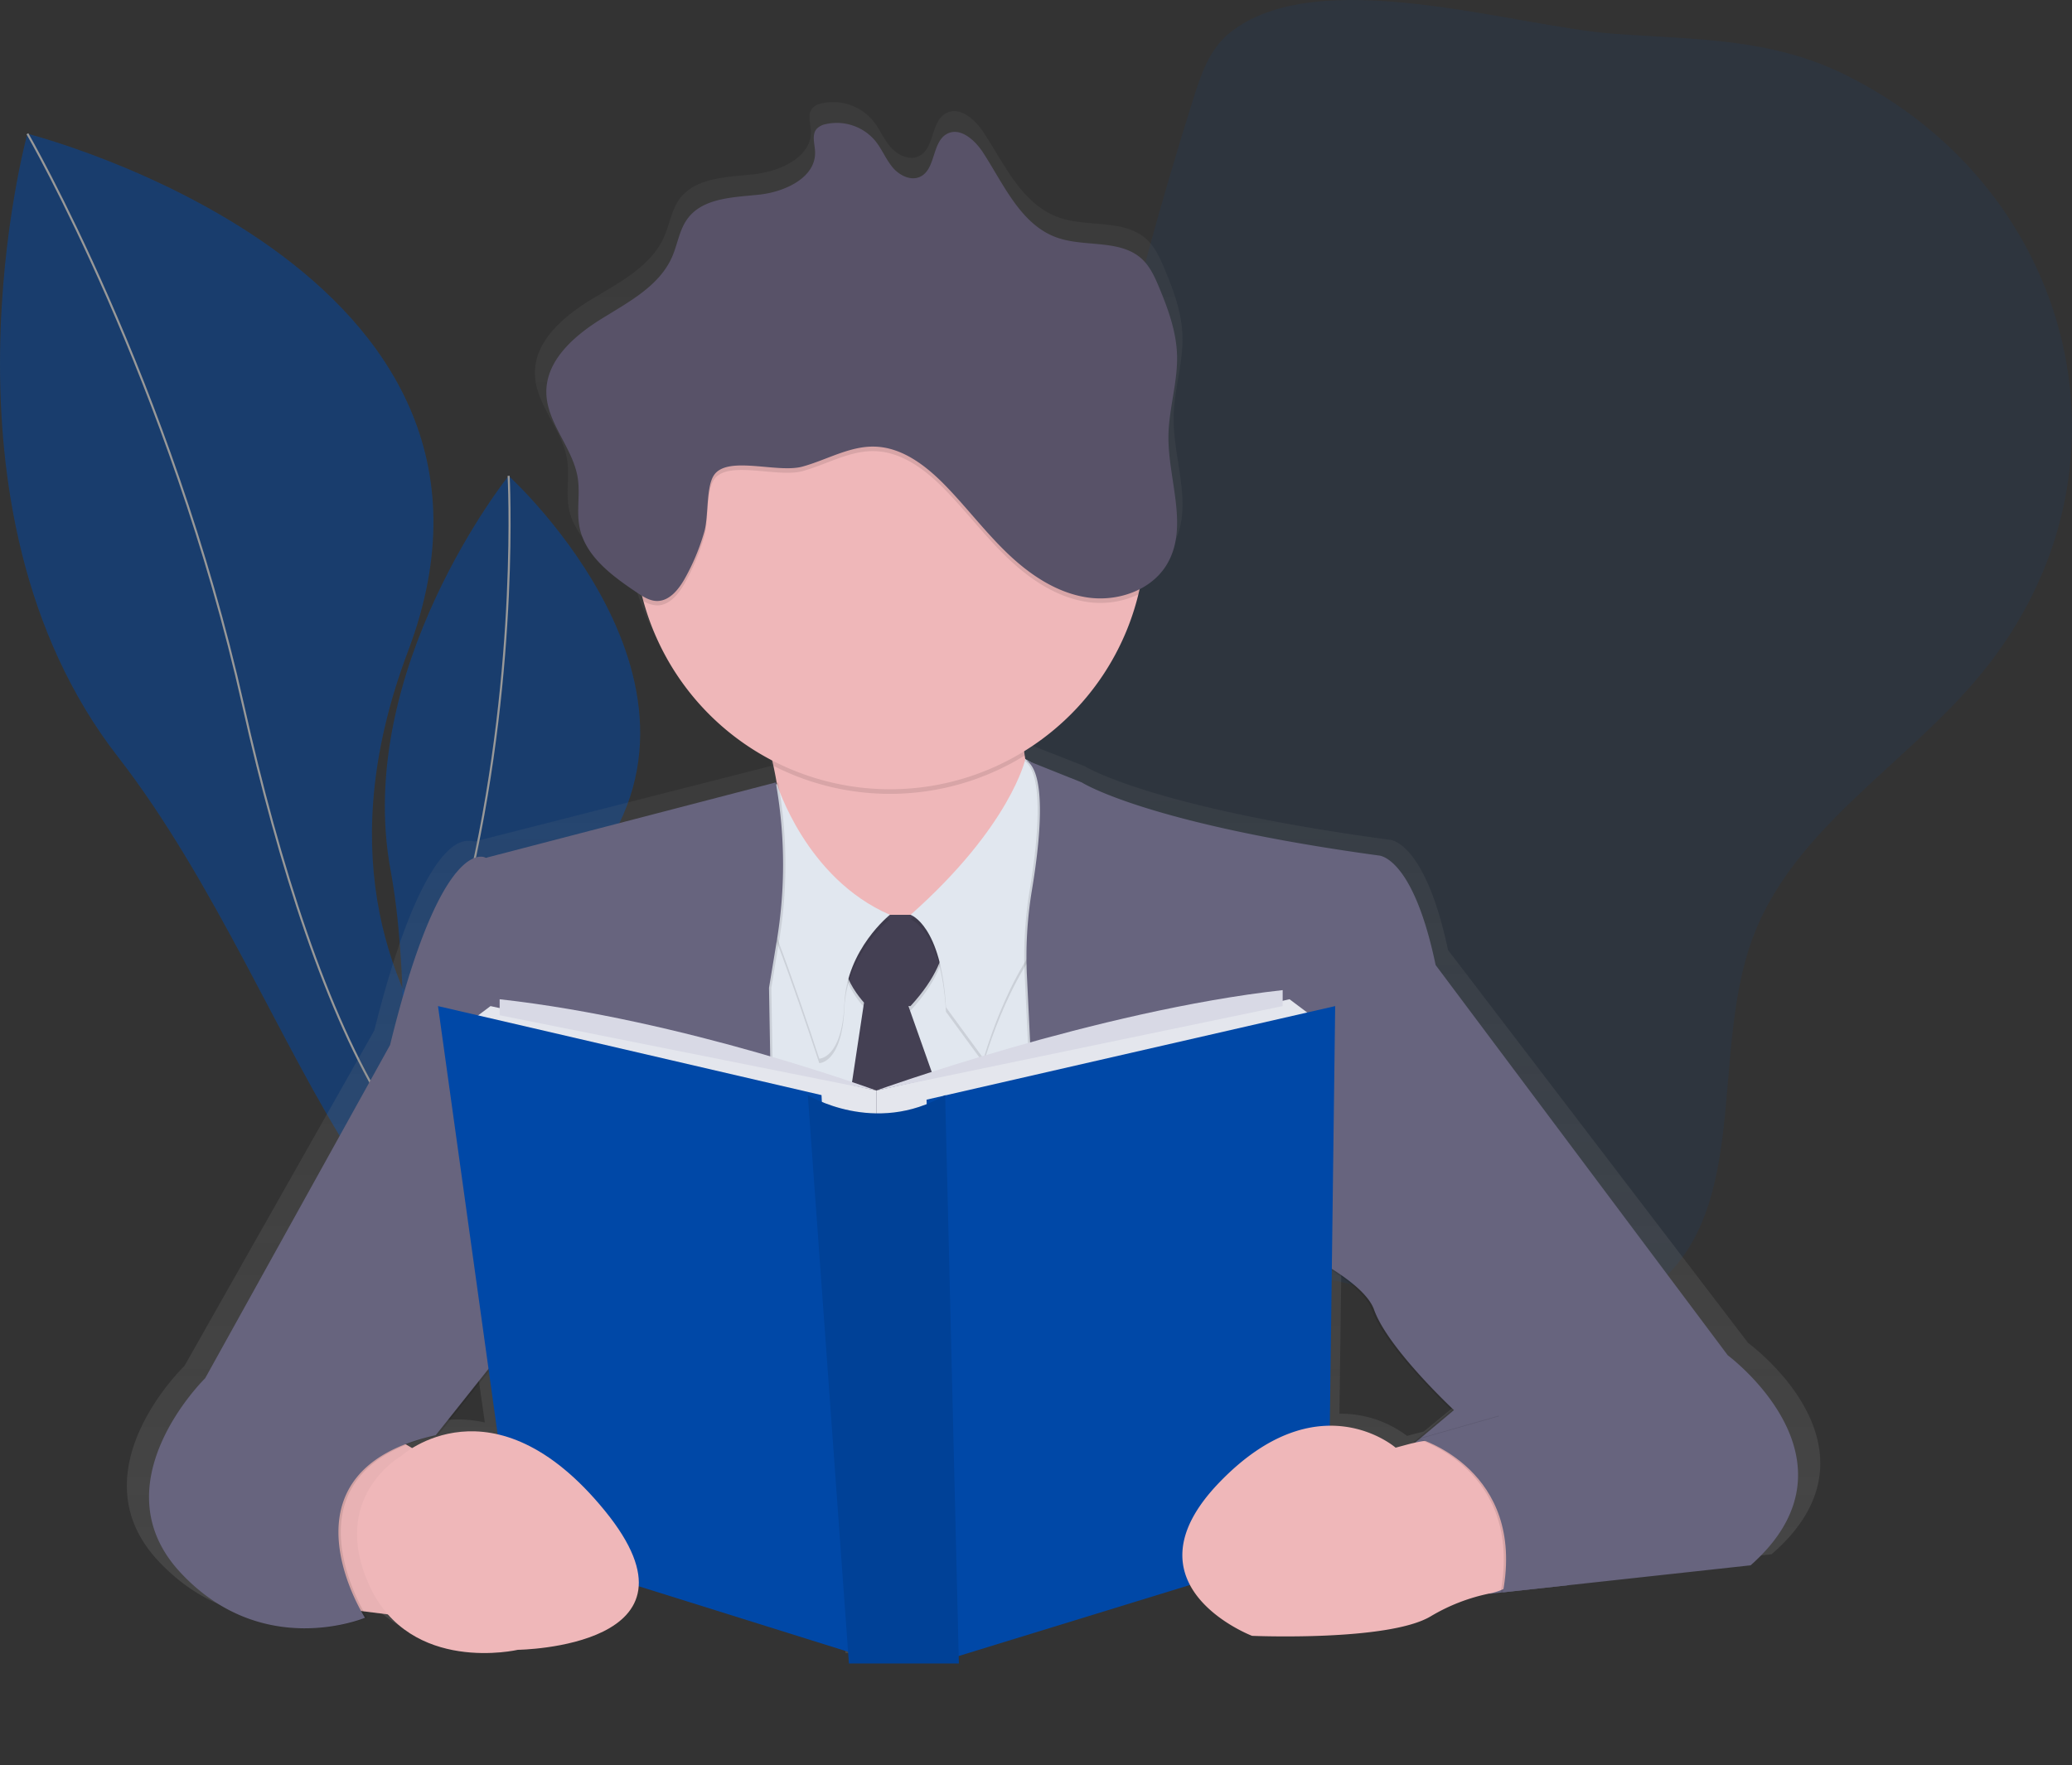 <?xml version="1.0" encoding="UTF-8" standalone="no"?>
<svg
   xmlns:dc="http://purl.org/dc/elements/1.1/"
   xmlns:cc="http://creativecommons.org/ns#"
   xmlns:rdf="http://www.w3.org/1999/02/22-rdf-syntax-ns#"
   xmlns:svg="http://www.w3.org/2000/svg"
   xmlns="http://www.w3.org/2000/svg"
   xmlns:sodipodi="http://sodipodi.sourceforge.net/DTD/sodipodi-0.dtd"
   xmlns:inkscape="http://www.inkscape.org/namespaces/inkscape"
   id="5e1838a0-6e06-4e3f-aa75-de6d8e6cdfa0"
   data-name="Layer 1"
   width="1007.04"
   height="858"
   viewBox="0 0 1007.04 858"
   version="1.1"
   sodipodi:docname="categories.svg"
   inkscape:version="0.92.3 (2405546, 2018-03-11)">
  <rect x="0" y="0" width="1007.04" height="858" fill="#333333" stroke="none"/>
  <sodipodi:namedview
     pagecolor="#ffffff"
     bordercolor="#666666"
     borderopacity="1"
     objecttolerance="10"
     gridtolerance="10"
     guidetolerance="10"
     inkscape:pageopacity="0"
     inkscape:pageshadow="2"
     inkscape:window-width="1366"
     inkscape:window-height="717"
     id="namedview96"
     showgrid="false"
     inkscape:zoom="0.48856054"
     inkscape:cx="656.9567"
     inkscape:cy="648.72071"
     inkscape:window-x="0"
     inkscape:window-y="0"
     inkscape:window-maximized="1"
     inkscape:current-layer="5e1838a0-6e06-4e3f-aa75-de6d8e6cdfa0" />
  <defs
     id="defs9">
    <linearGradient
       id="cc082665-c41a-43d9-8451-73726d32e49c"
       x1="569.66"
       y1="824.63"
       x2="569.66"
       y2="70.6"
       gradientUnits="userSpaceOnUse">
      <stop
         offset="0"
         stop-color="gray"
         stop-opacity="0.25"
         id="stop2" />
      <stop
         offset="0.54"
         stop-color="gray"
         stop-opacity="0.12"
         id="stop4" />
      <stop
         offset="1"
         stop-color="gray"
         stop-opacity="0.1"
         id="stop6" />
    </linearGradient>
  </defs>
  <title
     id="title11">reading list</title>
  <g
     id="g15"
     opacity="0.1">
    <path
       d="M693.73,37.32c-9.33,7.66-13.5,19.8-17.14,31.31q-12.24,38.74-22.89,78C643.35,184.65,633.95,223.51,615,258.1s-46.56,63.26-73.87,91.59l-98.38,102c-30.4,31.53-62.83,67.92-62.25,111.72.5,38,27.06,71.71,59.56,91.33s70.48,27.65,107.65,35.37c18.87,3.92,38.9,7.77,57,1.25,21.74-7.82,35.91-28.77,55.78-40.56,35.65-21.17,80.82-9.26,120.76,1.84s87,19.52,119.39-6.34c47-37.53,26.74-113.14,47.73-169.5,19.92-53.49,75-84.25,111.15-128.41,80.76-98.63,45.45-235.63-66-290.93C957,39.39,921,40.32,881.39,37.47,832,33.93,736.3,2.35,693.73,37.32Z"
       transform="translate(-96.48 -21)"
       id="path13"
       fill="#0048a7" />
  </g>
  <g
     opacity="0.5"
     id="g21">
    <path
       d="M389.41,607.83s-165.2-83.6-94.6-270.33S109.8,86,109.8,86s-50.07,181.82,44,302.9S284.16,711,389.41,607.83Z"
       transform="translate(-96.48 -21)"
       fill="#0048a7"
       id="path17" />
    <path
       d="M109.8,86s69.7,120.77,104.87,277.87,92.43,286.74,173.89,241"
       transform="translate(-96.48 -21)"
       fill="none"
       stroke="#fff"
       stroke-miterlimit="10"
       id="path19" />
  </g>
  <g
     opacity="0.5"
     id="g27">
    <path
       d="M353.92,638.37s-66.06-94.83,21.58-186.24-31.83-199.82-31.83-199.82S268.32,346.43,286.31,444,270.07,670.7,353.92,638.37Z"
       transform="translate(-96.48 -21)"
       fill="#0048a7"
       id="path23" />
    <path
       d="M343.68,252.31s5,90.72-18.1,193.52-27.13,195.38,28.67,190.57"
       transform="translate(-96.48 -21)"
       fill="none"
       stroke="#fff"
       stroke-miterlimit="10"
       id="path25" />
  </g>
  <g
     opacity="0.1"
     id="g31" />
  <path
     d="M946.12,673.83l-145.85-191c-11.39-53.62-28.49-53.62-28.49-53.62-116.22-15.64-148.12-35.75-148.12-35.75l-26-10.18L595.49,382c-.1-.57-.21-1.14-.31-1.73s-.2-1.37-.28-2.06a125.45,125.45,0,0,0,57-76.8c.21-.84.4-1.7.6-2.55a32.84,32.84,0,0,0,13.59-12.11c11.17-18.31.56-41.49.8-62.82.15-13.48,4.8-26.69,4.27-40.16-.44-11.28-4.48-22.11-8.89-32.53-2.14-5.07-4.5-10.25-8.6-14-10.87-9.87-28.47-5.64-42.43-10.5-18.06-6.29-26.47-25.89-36.91-41.65-4-6.08-11.28-12.5-17.85-9.17-7.71,3.9-5.62,17.25-13.41,21-4.72,2.27-10.49-.59-13.86-4.55s-5.3-8.93-8.62-12.93A25.34,25.34,0,0,0,496,71.2a8.53,8.53,0,0,0-4.67,2.39c-2.49,2.9-.93,7.22-.76,11,.59,12.73-15,19.8-27.88,21.15s-28.06,1.51-35.77,11.76c-4.08,5.43-4.95,12.5-7.7,18.68-6.38,14.33-21.81,22.18-35.37,30.41s-27.52,20.23-27.4,35.87c.12,15,13.36,27.15,15.69,42,1.24,7.87-.69,16,.85,23.83,2.83,14.36,16.25,24,28.63,32.15.84.55,1.69,1.1,2.56,1.62.22.88.44,1.75.68,2.62a125.91,125.91,0,0,0,64.36,78c.2.84.39,1.69.58,2.56.59,2.68,1.14,5.47,1.63,8.33l-.38.1,0-.28L327,430.12a6.24,6.24,0,0,0-2.71-.34c-5.9-.48-24.35,5.88-45.88,92.13L186.13,685s-53.55,51.39-12.53,95c20.91,22.21,44.49,27.58,62.58,27.51A86.36,86.36,0,0,0,267,802.29s-.74-1.14-1.88-3.16l12.2,1.49c24,26.68,64.88,17.31,64.88,17.31s58.15-.66,60.29-31.07L507,818.92l.42,5.71h54.88l-.09-3.64,115.46-34.78c9,16.64,31,24.87,31,24.87s67.76,2.85,89.06-9.49a95.17,95.17,0,0,1,28.86-11.11l.59-.06-.14.14,130.46-14C1016.76,725.21,946.12,673.83,946.12,673.83ZM289.45,719.25l-2.87-1.66a106.09,106.09,0,0,1,15.77-4.66l25.38-31.33,4.39,30.9A57.72,57.72,0,0,0,289.45,719.25ZM780.32,719a53.22,53.22,0,0,0-32.85-10.75l1-76.06C758,638.28,766,645,768.37,651.48c6.84,19,39.88,49.15,39.88,49.15l-17.16,14.1h0l-2.67,2.19c-.72.17-1.44.34-2.16.53Z"
     transform="translate(-96.48 -21)"
     fill="url(#cc082665-c41a-43d9-8451-73726d32e49c)"
     id="path33" />
  <polygon
     points="166.28 782 192.91 785.33 208.44 708.77 178.48 691.01 139.65 733.18 166.28 782"
     fill="#efb7b9"
     id="polygon35" />
  <polygon
     points="166.28 782 192.91 785.33 208.44 708.77 178.48 691.01 139.65 733.18 166.28 782"
     opacity="0.03"
     id="polygon37" />
  <path
     d="M620,426.86l-64.35,57.7s-124.27,27.74-93.2-11.1c17.6-22,15.26-55.39,9.92-80.21a208.09,208.09,0,0,0-9.92-33S622.25,263.76,600.06,337c-6.58,21.72-7.5,38.47-5.55,51.27C599.17,418.63,620,426.86,620,426.86Z"
     transform="translate(-96.48 -21)"
     fill="#efb7b9"
     id="path39" />
  <path
     d="M600.06,337c-6.58,21.72-7.5,38.47-5.55,51.27a124.41,124.41,0,0,1-122.12,5,208.09,208.09,0,0,0-9.92-33S622.25,263.76,600.06,337Z"
     transform="translate(-96.48 -21)"
     opacity="0.1"
     id="path41" />
  <path
     d="M653.32,280.4A124.27,124.27,0,1,1,529,156.13,123.91,123.91,0,0,1,653.32,280.4Z"
     transform="translate(-96.48 -21)"
     fill="#efb7b9"
     id="path43" />
  <polygon
     points="347.13 420.29 347.13 647.74 565.71 629.99 529.1 398.1 432.57 455.79 347.13 420.29"
     fill="#e1e7ef"
     id="polygon45" />
  <path
     d="M562.33,581.09,538,512.3H539c25.52-27.74,14.42-44.38,14.42-44.38H518c-22.55,16-6.9,36.73-1.59,42.7l-10.62,70.47Z"
     transform="translate(-96.48 -21)"
     opacity="0.1"
     id="path47" />
  <path
     d="M562.33,578.87,538,510.08H539c25.52-27.74,14.42-44.38,14.42-44.38H518c-22.55,16-6.9,36.73-1.59,42.7l-10.62,70.47Z"
     transform="translate(-96.48 -21)"
     fill="#444053"
     id="path49" />
  <path
     d="M594.81,392.2s-7,32.44-55.77,75.71c0,0,15,5,17.2,44.94l18.31,25s14.42-52.15,39.94-69.9,0-64.35,0-64.35Z"
     transform="translate(-96.48 -21)"
     opacity="0.1"
     id="path51" />
  <path
     d="M594.81,390s-7,32.44-55.77,75.71c0,0,15,5,17.2,44.94l18.31,25s14.42-52.15,39.94-69.9,0-64.35,0-64.35Z"
     transform="translate(-96.48 -21)"
     fill="#e1e7ef"
     id="path53" />
  <path
     d="M529,467.91S508,484.56,506.86,511.19s-12.2,26.63-12.2,26.63-27.74-85.43-36.61-93.2,16-40.54,16-40.54S488,450.16,529,467.91Z"
     transform="translate(-96.48 -21)"
     opacity="0.1"
     id="path55" />
  <path
     d="M529,465.7S508,482.34,506.86,509s-12.2,26.63-12.2,26.63S466.91,450.16,458,442.4s16-40.54,16-40.54S488,447.94,529,465.7Z"
     transform="translate(-96.48 -21)"
     fill="#e1e7ef"
     id="path57" />
  <path
     d="M593.4,390.25l27.74,11.1s31.07,20,144.24,35.51c0,0,16.64,0,27.74,53.26l142,189.73s68.79,51,11.1,102.08l-127,13.87s73.23-69.9-37.72-72.12L802,706.47s-32.18-30-38.83-48.82-61-39.94-61-39.94l6.66,159.77L608.93,793l-14.4-297.3a197.44,197.44,0,0,1,2.4-41.93C600.69,431.22,604.66,395.5,593.4,390.25Z"
     transform="translate(-96.48 -21)"
     opacity="0.1"
     id="path59" />
  <path
     d="M594.51,390.25l27.74,11.1s31.07,20,144.24,35.51c0,0,16.64,0,27.74,53.26l142,189.73s68.79,51,11.1,102.08l-127,13.87s73.23-69.9-37.72-72.12l20.53-17.2s-32.18-30-38.83-48.82-61-39.94-61-39.94l6.66,159.77L610,793l-14.4-297.3a197.44,197.44,0,0,1,2.4-41.93C601.8,431.22,605.77,395.5,594.51,390.25Z"
     transform="translate(-96.48 -21)"
     fill="#67647e"
     id="path61" />
  <path
     d="M474.68,401.34,333.77,438s-21.08-13.31-46.6,91l-89.87,162s-52.15,51-12.2,94.31S275,807.43,275,807.43s-45.49-71,34.4-88.76l30-37.72,135.36,15.53L471.35,501.2l3.79-22.76a226,226,0,0,0,0-74.31Z"
     transform="translate(-96.48 -21)"
     opacity="0.1"
     id="path63" />
  <path
     d="M473.57,401.34,332.66,438s-21.08-13.31-46.6,91l-89.87,162S144,742,184,785.24s89.87,22.19,89.87,22.19-45.49-71,34.4-88.76l30-37.72,135.36,15.53L470.24,501.2,474,478.44a226,226,0,0,0,0-74.31Z"
     transform="translate(-96.48 -21)"
     fill="#67647e"
     id="path65" />
  <polygon
     points="238.4 489.08 225.08 499.06 425.91 550.1 425.91 530.13 238.4 489.08"
     fill="#e4e6ed"
     id="polygon67" />
  <polygon
     points="626.74 485.75 640.05 495.74 425.91 550.1 425.91 530.13 626.74 485.75"
     fill="#e4e6ed"
     id="polygon69" />
  <polygon
     points="212.88 489.08 399.28 532.35 412.59 803.08 249.49 752.04 212.88 489.08"
     fill="#0048a7"
     id="polygon71" />
  <polygon
     points="648.93 489.08 450.32 534.57 461.41 806.41 645.6 749.82 648.93 489.08"
     fill="#0048a7"
     id="polygon73" />
  <path
     d="M489.1,553.35s32.54,20,66.75,0l6.66,276.28H509.08Z"
     transform="translate(-96.48 -21)"
     fill="#0048a7"
     id="path75" />
  <path
     d="M489.1,553.35s32.54,20,66.75,0l6.66,276.28H509.08Z"
     transform="translate(-96.48 -21)"
     opacity="0.1"
     id="path77" />
  <path
     d="M339.32,506.75v7.77l183.07,36.61S429.19,516.73,339.32,506.75Z"
     transform="translate(-96.48 -21)"
     fill="#d8d9e5"
     id="path79" />
  <path
     d="M719.89,502.31v7.77l-197.5,41.05S630,512.3,719.89,502.31Z"
     transform="translate(-96.48 -21)"
     fill="#d8d9e5"
     id="path81" />
  <path
     d="M780.58,723.18l-5.79,1.56s-37.71-33-85.78,17,16,74.47,16,74.47,66,2.83,86.73-9.43a91.23,91.23,0,0,1,28.89-11.19,29.52,29.52,0,0,0,16.18-9.13h0a38.61,38.61,0,0,0,9.66-31.84h0A38.61,38.61,0,0,0,818.07,723h0A73.16,73.16,0,0,0,780.58,723.18Z"
     transform="translate(-96.48 -21)"
     fill="#efb7b9"
     id="path83" />
  <path
     d="M291.61,728.66s44.38-39.94,98.75,26.63S348.19,823,348.19,823,296,835.17,276.07,791.9,291.61,728.66,291.61,728.66Z"
     transform="translate(-96.48 -21)"
     fill="#efb7b9"
     id="path85" />
  <path
     d="M785.28,720.47s51.59,15.06,40.53,74.59l31.18-3.4,6.58-30.27-13.31-42.16-25.52-10Z"
     transform="translate(-96.48 -21)"
     opacity="0.1"
     id="path87" />
  <path
     d="M786.39,720.47s51.59,15.06,40.53,74.59l31.18-3.4,6.58-30.27-13.31-42.16-25.52-10Z"
     transform="translate(-96.48 -21)"
     fill="#67647e"
     id="path89" />
  <path
     d="M653.32,280.4a123.91,123.91,0,0,1-3.54,29.52,43.16,43.16,0,0,1-25.06,3.68c-14.7-2.25-27.68-11-38.43-21.27s-19.77-22.22-30.14-32.9c-9.4-9.68-21-18.73-34.48-19.12-12.24-.36-23.39,6.48-35.19,9.72-12.36,3.4-37.26-5.88-43.29,4.6-3.54,6.16-2.29,19.71-4.38,27a105.93,105.93,0,0,1-9.53,22.85c-3,5.27-7.41,10.86-13.46,10.81a13.61,13.61,0,0,1-6.64-2.12,124.28,124.28,0,1,1,244.15-32.8Z"
     transform="translate(-96.48 -21)"
     opacity="0.1"
     id="path91" />
  <path
     d="M486.47,247.83c11.81-3.24,23-10.08,35.19-9.72,13.48.39,25.09,9.44,34.48,19.12,10.36,10.67,19.38,22.62,30.14,32.9s23.73,19,38.43,21.27,31.25-3.26,38.88-16c10.87-18.18.55-41.21.78-62.39.15-13.39,4.67-26.51,4.16-39.89-.43-11.2-4.36-22-8.65-32.31-2.09-5-4.38-10.18-8.38-13.89-10.59-9.8-27.72-5.6-41.32-10.43-17.58-6.25-25.78-25.72-35.94-41.37-3.92-6-11-12.41-17.38-9.11-7.51,3.88-5.47,17.14-13.06,20.86-4.6,2.25-10.22-.59-13.5-4.52s-5.17-8.87-8.39-12.84a24.4,24.4,0,0,0-24-8.19,8.25,8.25,0,0,0-4.55,2.37c-2.42,2.88-.91,7.17-.74,10.93.58,12.64-14.57,19.66-27.15,21s-27.33,1.5-34.83,11.69c-4,5.39-4.82,12.41-7.5,18.55-6.22,14.24-21.24,22-34.45,30.21s-26.8,20.1-26.68,35.63c.12,14.93,13,27,15.28,41.73,1.2,7.82-.67,15.9.83,23.67,2.75,14.26,15.82,23.83,27.88,31.93,3,2,6.2,4.09,9.8,4.12,6,.05,10.49-5.54,13.46-10.81a106,106,0,0,0,9.53-22.85c2.09-7.31.84-20.86,4.38-27C449.21,241.95,474.11,251.22,486.47,247.83Z"
     transform="translate(-96.48 -21)"
     fill="#585268"
     id="path93" />
</svg>

